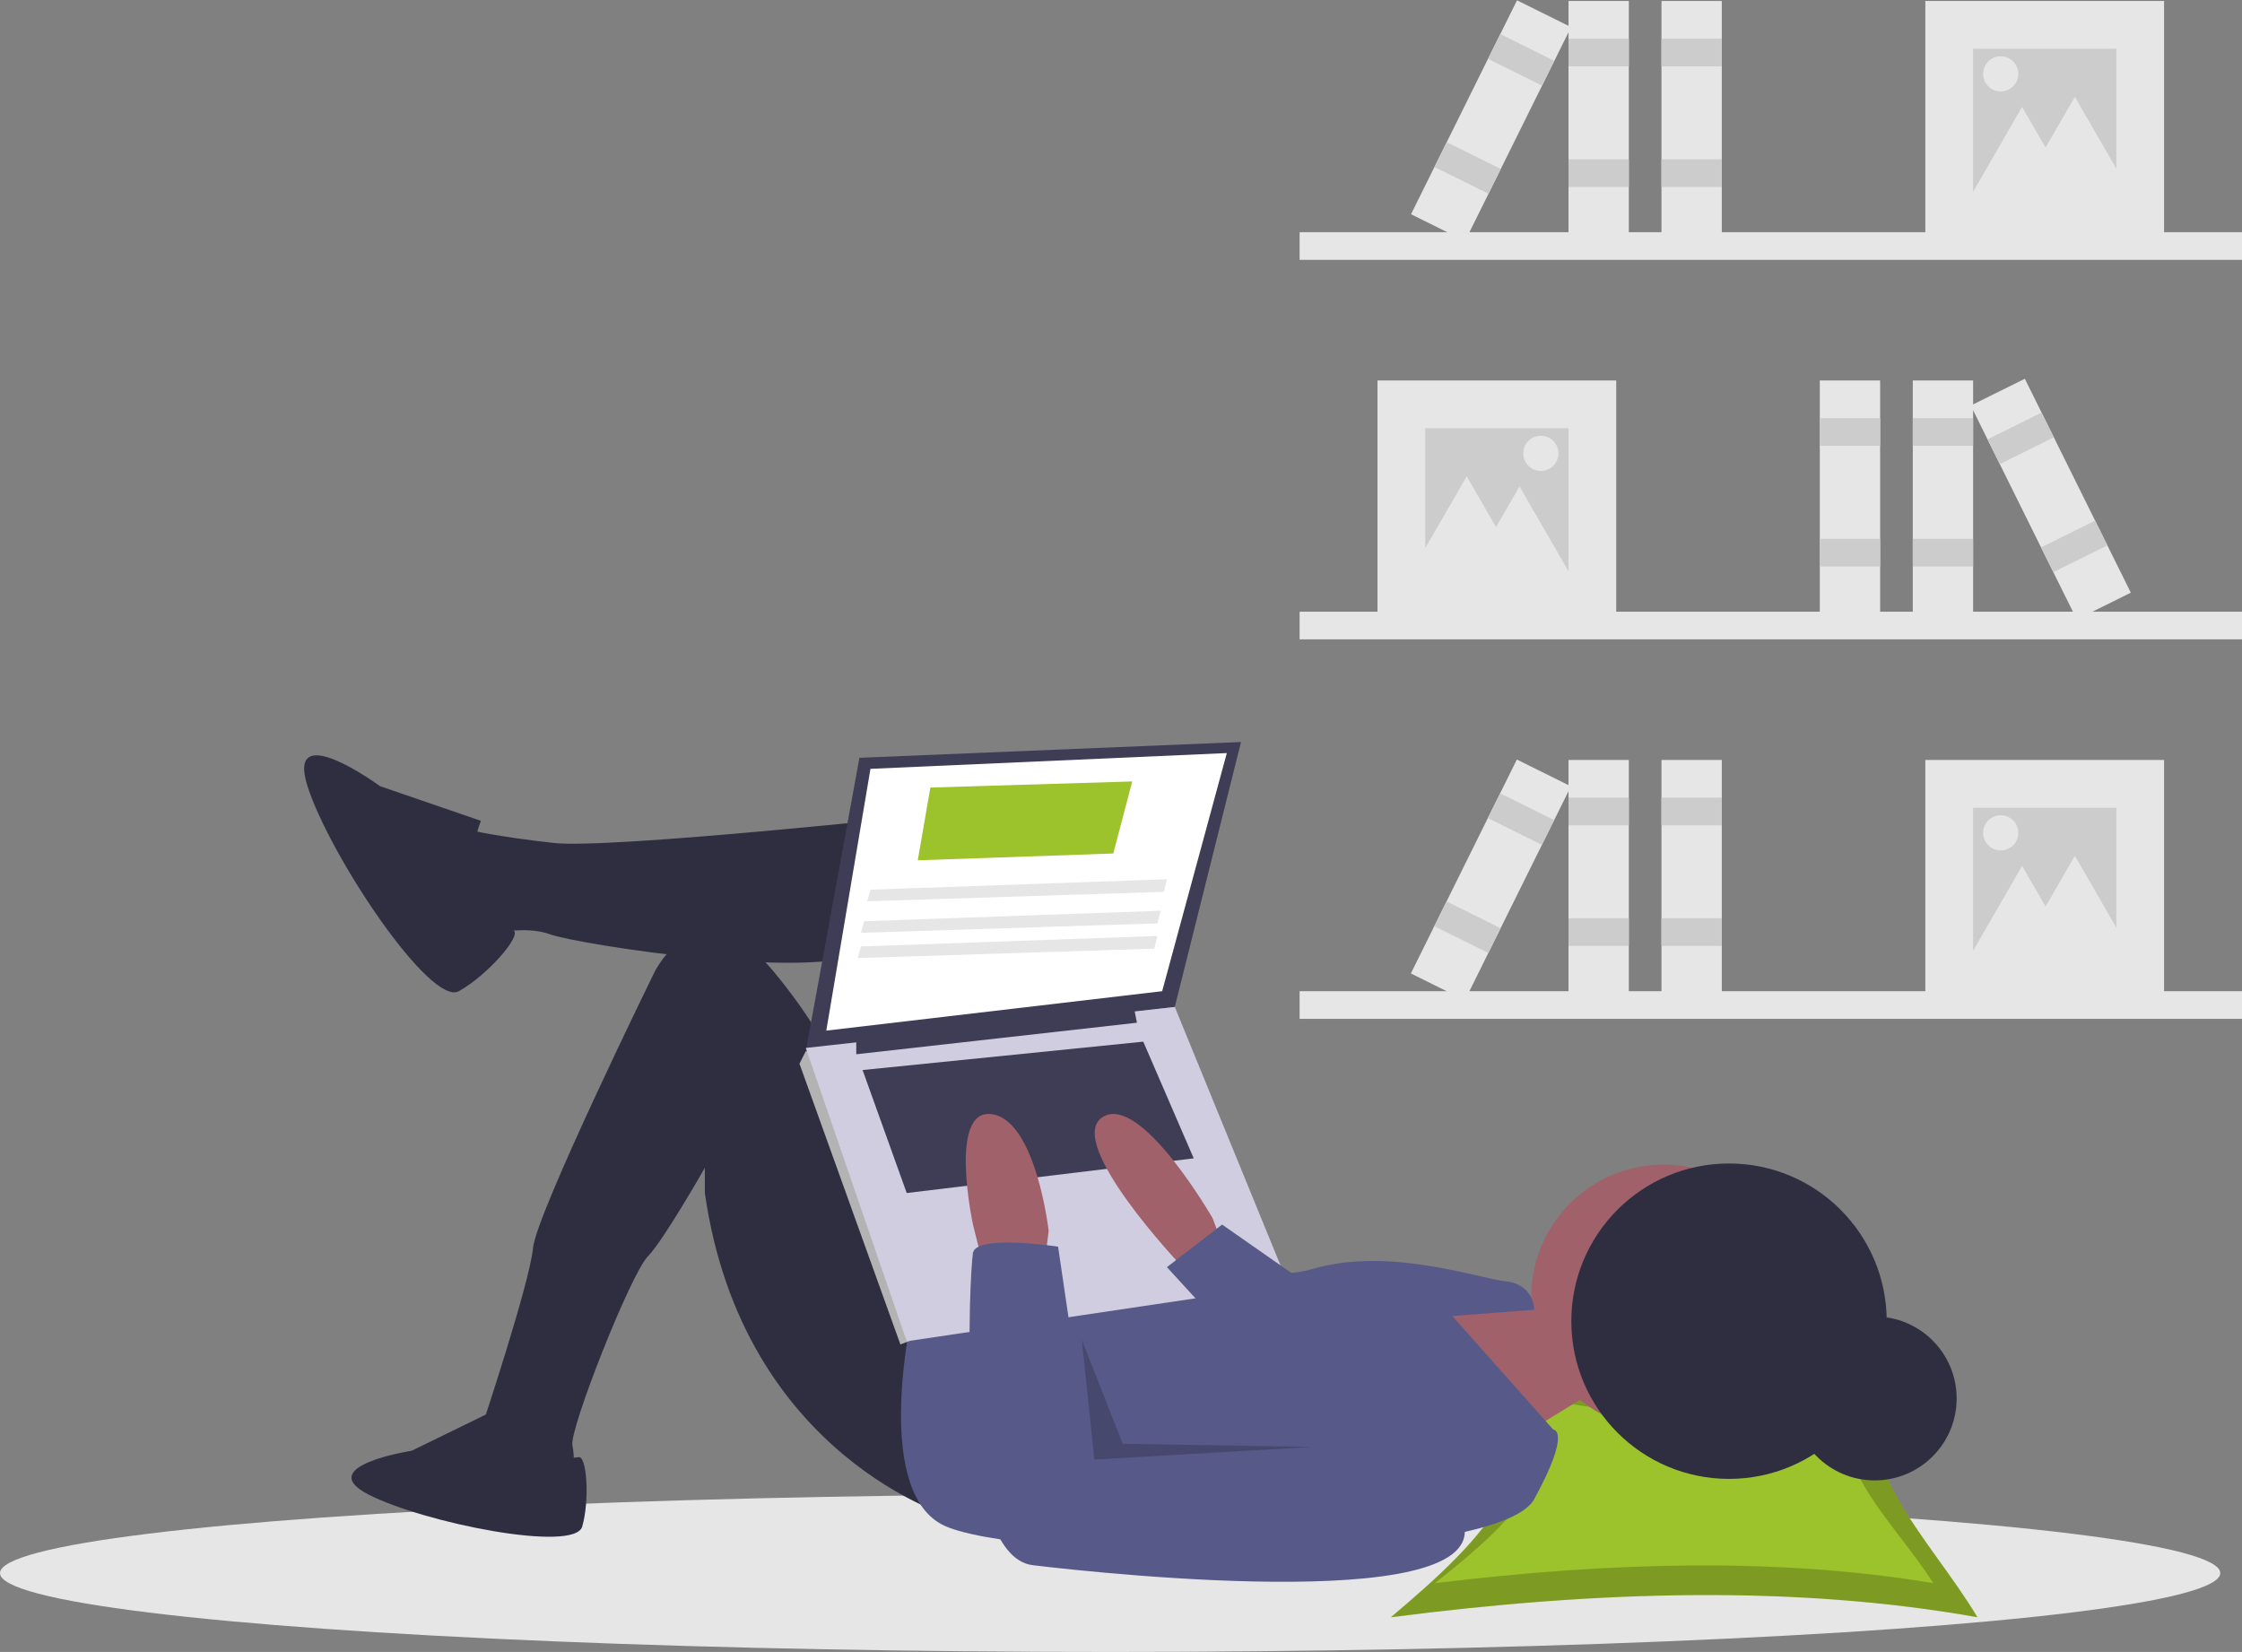 <?xml version="1.0" encoding="utf-8"?>
<!-- Generator: Adobe Illustrator 24.1.0, SVG Export Plug-In . SVG Version: 6.00 Build 0)  -->
<svg version="1.1" id="b3df86d2-2022-47c6-a781-bb5144daf06b"
	 xmlns="http://www.w3.org/2000/svg" xmlns:xlink="http://www.w3.org/1999/xlink" x="0px" y="0px" viewBox="0 0 802.03 590.92"
	 style="enable-background:new 0 0 802.03 590.92;" xml:space="preserve">
<rect x="0" y="0" width="802.03" height="590.92" fill="#808080" stroke="none"/>
<style type="text/css">
	.st0{fill:#E6E6E6;}
	.st1{fill:#CCCCCC;}
	.st2{fill:#9CC22C;}
	.st3{opacity:0.2;enable-background:new    ;}
	.st4{fill:#2F2E41;}
	.st5{fill:#A0616A;}
	.st6{fill:#575A89;}
	.st7{fill:#3F3D56;}
	.st8{fill:#FFFFFF;}
	.st9{fill:#B3B3B3;}
	.st10{fill:#D0CDE1;}
</style>
<rect x="464.91" y="218.81" class="st0" width="337.12" height="9.89"/>
<rect x="492.77" y="136.1" class="st0" width="85.4" height="85.4"/>
<rect x="509.86" y="153.18" class="st1" width="51.24" height="51.24"/>
<rect x="684.26" y="136.1" class="st0" width="21.58" height="85.4"/>
<rect x="684.26" y="149.59" class="st1" width="21.58" height="9.89"/>
<rect x="684.26" y="192.74" class="st1" width="21.58" height="9.89"/>
<rect x="651" y="136.1" class="st0" width="21.58" height="85.4"/>
<rect x="651" y="149.59" class="st1" width="21.58" height="9.89"/>
<rect x="651" y="192.74" class="st1" width="21.58" height="9.89"/>
<rect x="722.92" y="136.1" transform="matrix(0.896 -0.444 0.444 0.896 -3.16 344.101)" class="st0" width="21.58" height="85.4"/>
<rect x="712.15" y="152.11" transform="matrix(0.896 -0.444 0.444 0.896 5.373 337.064)" class="st1" width="21.58" height="9.89"/>
<rect x="731.29" y="190.78" transform="matrix(0.896 -0.444 0.444 0.896 -9.797 349.574)" class="st1" width="21.58" height="9.89"/>
<polygon class="st0" points="524.69,170.38 535.55,189.2 546.42,208.02 524.69,208.02 502.96,208.02 513.82,189.2 "/>
<polygon class="st0" points="543.57,173.98 554.43,192.8 565.3,211.62 543.57,211.62 521.84,211.62 532.7,192.8 "/>
<circle class="st0" cx="551.21" cy="162.17" r="6.29"/>
<rect x="464.91" y="83.06" class="st0" width="337.12" height="9.89"/>
<rect x="688.75" y="0.35" class="st0" width="85.4" height="85.4"/>
<rect x="705.84" y="17.43" class="st1" width="51.24" height="51.24"/>
<rect x="561.1" y="0.35" class="st0" width="21.58" height="85.4"/>
<rect x="561.1" y="13.84" class="st1" width="21.58" height="9.89"/>
<rect x="561.1" y="56.99" class="st1" width="21.58" height="9.89"/>
<rect x="594.36" y="0.35" class="st0" width="21.58" height="85.4"/>
<rect x="594.36" y="13.84" class="st1" width="21.58" height="9.89"/>
<rect x="594.36" y="56.99" class="st1" width="21.58" height="9.89"/>
<rect x="490.53" y="32.27" transform="matrix(0.444 -0.896 0.896 0.444 258.055 501.821)" class="st0" width="85.4" height="21.58"/>
<rect x="539.05" y="10.51" transform="matrix(0.444 -0.896 0.896 0.444 283.541 499.371)" class="st1" width="9.89" height="21.58"/>
<rect x="519.91" y="49.19" transform="matrix(0.444 -0.896 0.896 0.444 238.233 503.726)" class="st1" width="9.89" height="21.58"/>
<polygon class="st0" points="742.24,34.63 731.38,53.45 720.51,72.27 742.24,72.27 763.97,72.27 753.11,53.45 "/>
<polygon class="st0" points="723.36,38.23 712.5,57.05 701.64,75.87 723.36,75.87 745.1,75.87 734.23,57.05 "/>
<circle class="st0" cx="715.72" cy="26.42" r="6.29"/>
<rect x="464.91" y="354.56" class="st0" width="337.12" height="9.89"/>
<rect x="688.75" y="271.85" class="st0" width="85.4" height="85.4"/>
<rect x="705.84" y="288.93" class="st1" width="51.24" height="51.24"/>
<rect x="561.1" y="271.85" class="st0" width="21.58" height="85.4"/>
<rect x="561.1" y="285.33" class="st1" width="21.58" height="9.89"/>
<rect x="561.1" y="328.48" class="st1" width="21.58" height="9.89"/>
<rect x="594.36" y="271.85" class="st0" width="21.58" height="85.4"/>
<rect x="594.36" y="285.33" class="st1" width="21.58" height="9.89"/>
<rect x="594.36" y="328.48" class="st1" width="21.58" height="9.89"/>
<rect x="490.53" y="303.76" transform="matrix(0.444 -0.896 0.896 0.444 14.746 652.856)" class="st0" width="85.4" height="21.58"/>
<rect x="539.05" y="282.01" transform="matrix(0.444 -0.896 0.896 0.444 40.232 650.407)" class="st1" width="9.89" height="21.58"/>
<rect x="519.91" y="320.68" transform="matrix(0.444 -0.896 0.896 0.444 -5.076 654.762)" class="st1" width="9.89" height="21.58"/>
<polygon class="st0" points="742.24,306.13 731.38,324.95 720.51,343.77 742.24,343.77 763.97,343.77 753.11,324.95 "/>
<polygon class="st0" points="723.36,309.73 712.5,328.54 701.64,347.36 723.36,347.36 745.1,347.36 734.23,328.54 "/>
<circle class="st0" cx="715.72" cy="297.92" r="6.29"/>
<ellipse class="st0" cx="397.13" cy="562.71" rx="397.13" ry="28.21"/>
<path class="st2" d="M707.39,578.51c-64.76-11.53-135.57-9.61-209.85,0c33.86-28.58,63.07-57.16,29.22-85.74
	c66.04,13.62,75.29,12.25,148.75,0C658.47,521.34,690.35,549.92,707.39,578.51z"/>
<path class="st3" d="M707.39,578.51c-64.76-11.53-135.57-9.61-209.85,0c33.86-28.58,63.07-57.16,29.22-85.74
	c66.04,13.62,75.29,12.25,148.75,0C658.47,521.34,690.35,549.92,707.39,578.51z"/>
<path class="st2" d="M691.59,566.31c-55.01-9.2-115.16-7.67-178.26,0c28.76-22.81,53.58-45.63,24.82-68.44
	c56.1,10.88,63.96,9.77,126.36,0C650.04,520.68,677.12,543.5,691.59,566.31z"/>
<circle class="st4" cx="670.64" cy="500.24" r="29.31"/>
<polygon class="st5" points="537.59,466.25 557.9,469.63 568.05,498.97 538.72,517.02 504.87,466.25 536.46,466.25 "/>
<circle class="st5" cx="595.13" cy="463.99" r="47.38"/>
<path class="st4" d="M333.39,291.38c0,0-115.08,12.41-135.39,10.15s-29.33-4.51-29.33-4.51s-13.54,18.05-6.77,25.95
	c3.79,4.55,8.38,8.37,13.54,11.28c0,0,12.41-3.38,21.44,0s100.41,18.05,116.21,4.51S333.39,291.38,333.39,291.38z"/>
<path class="st4" d="M341.28,542.97c0,0-75.59-21.44-89.13-116.21v-9.03c0,0-14.96,26.24-20.31,31.59
	c-6.21,6.21-28.21,62.05-27.08,67.69c1.13,5.64,0,7.9,0,7.9l-32.72-3.38v-10.15c0,0,17.49-52.46,18.62-64.87
	s43.44-98.72,43.44-98.72s15.79-32.72,42.87,0c27.08,32.72,29.33,55.28,29.33,55.28l34.97,67.69V542.97z"/>
<path class="st4" d="M172.05,293.63l-36.1-12.41c0,0-33.85-24.82-25.95,0s44,78.97,54.15,73.33s22.37-19.64,19.64-21.67
	S163.03,316.2,172.05,293.63z"/>
<path class="st4" d="M176.42,504.72l-29.14,14.23c0,0-35.24,5.42-15.59,15.59c19.66,10.17,73.88,21.01,76.59,11.52
	s1.64-25.24-1.22-24.82S184.55,523.69,176.42,504.72z"/>
<path class="st6" d="M326.62,468.51c0,0-14.67,63.18,10.15,76.72c24.82,13.54,198.56,15.79,212.1-9.03
	c13.54-24.82,6.77-24.82,6.77-24.82l-36.1-40.62l29.33-2.26c0,0,0-9.03-10.15-10.15s-41.74-12.41-68.82-4.51
	s-42.87-15.79-42.87-15.79L326.62,468.51z"/>
<polygon class="st7" points="307.44,271.07 288.26,375.99 420.26,360.2 443.95,265.43 "/>
<polygon class="st8" points="311.39,275.02 295.59,368.66 415.74,354.56 438.87,269.38 "/>
<polygon class="st9" points="292.77,377.12 288.26,375.99 286,380.51 322.1,480.92 325.5,479.62 326.62,473.02 "/>
<polygon class="st10" points="288.26,374.86 324.36,479.79 460.87,459.48 420.26,360.2 "/>
<polygon class="st7" points="306.31,371.48 306.31,377.12 406.72,365.84 405.59,360.2 "/>
<polygon class="st7" points="308.57,382.76 324.36,426.76 427.03,414.35 408.98,372.61 "/>
<path class="st5" d="M437.18,444.81l-3.38-9.03c0,0-25.95-45.13-39.49-36.1s28.21,53.03,28.21,53.03h13.54L437.18,444.81z"/>
<path class="st5" d="M351.44,451.58l-3.38-13.54c0,0-9.03-41.74,6.77-39.49s20.31,41.74,20.31,41.74l-1.13,9.03L351.44,451.58z"/>
<path class="st6" d="M378.51,445.94c0,0-29.33-4.51-30.46,2.26s-6.77,108.31,21.44,111.69s168.1,18.05,153.44-16.92
	s-37.23-30.46-37.23-30.46l-95.9,10.15L378.51,445.94z"/>
<polygon class="st6" points="467.08,458.92 437.18,438.04 417.44,453.27 442.26,480.35 "/>
<polygon class="st3" points="386.98,479.22 391.49,522.1 469.33,517.58 401.64,516.46 "/>
<circle class="st4" cx="618.52" cy="472.6" r="56.41"/>
<polygon class="st2" points="328.31,307.74 398.26,305.3 405.03,279.53 332.82,281.71 "/>
<polygon class="st0" points="310.26,322.4 416.31,319.02 417.44,314.51 311.39,318.24 "/>
<polygon class="st0" points="308,333.68 414.05,330.3 415.18,325.79 309.13,329.52 "/>
<polygon class="st0" points="306.87,342.71 412.92,339.33 414.05,334.81 308,338.55 "/>
</svg>

